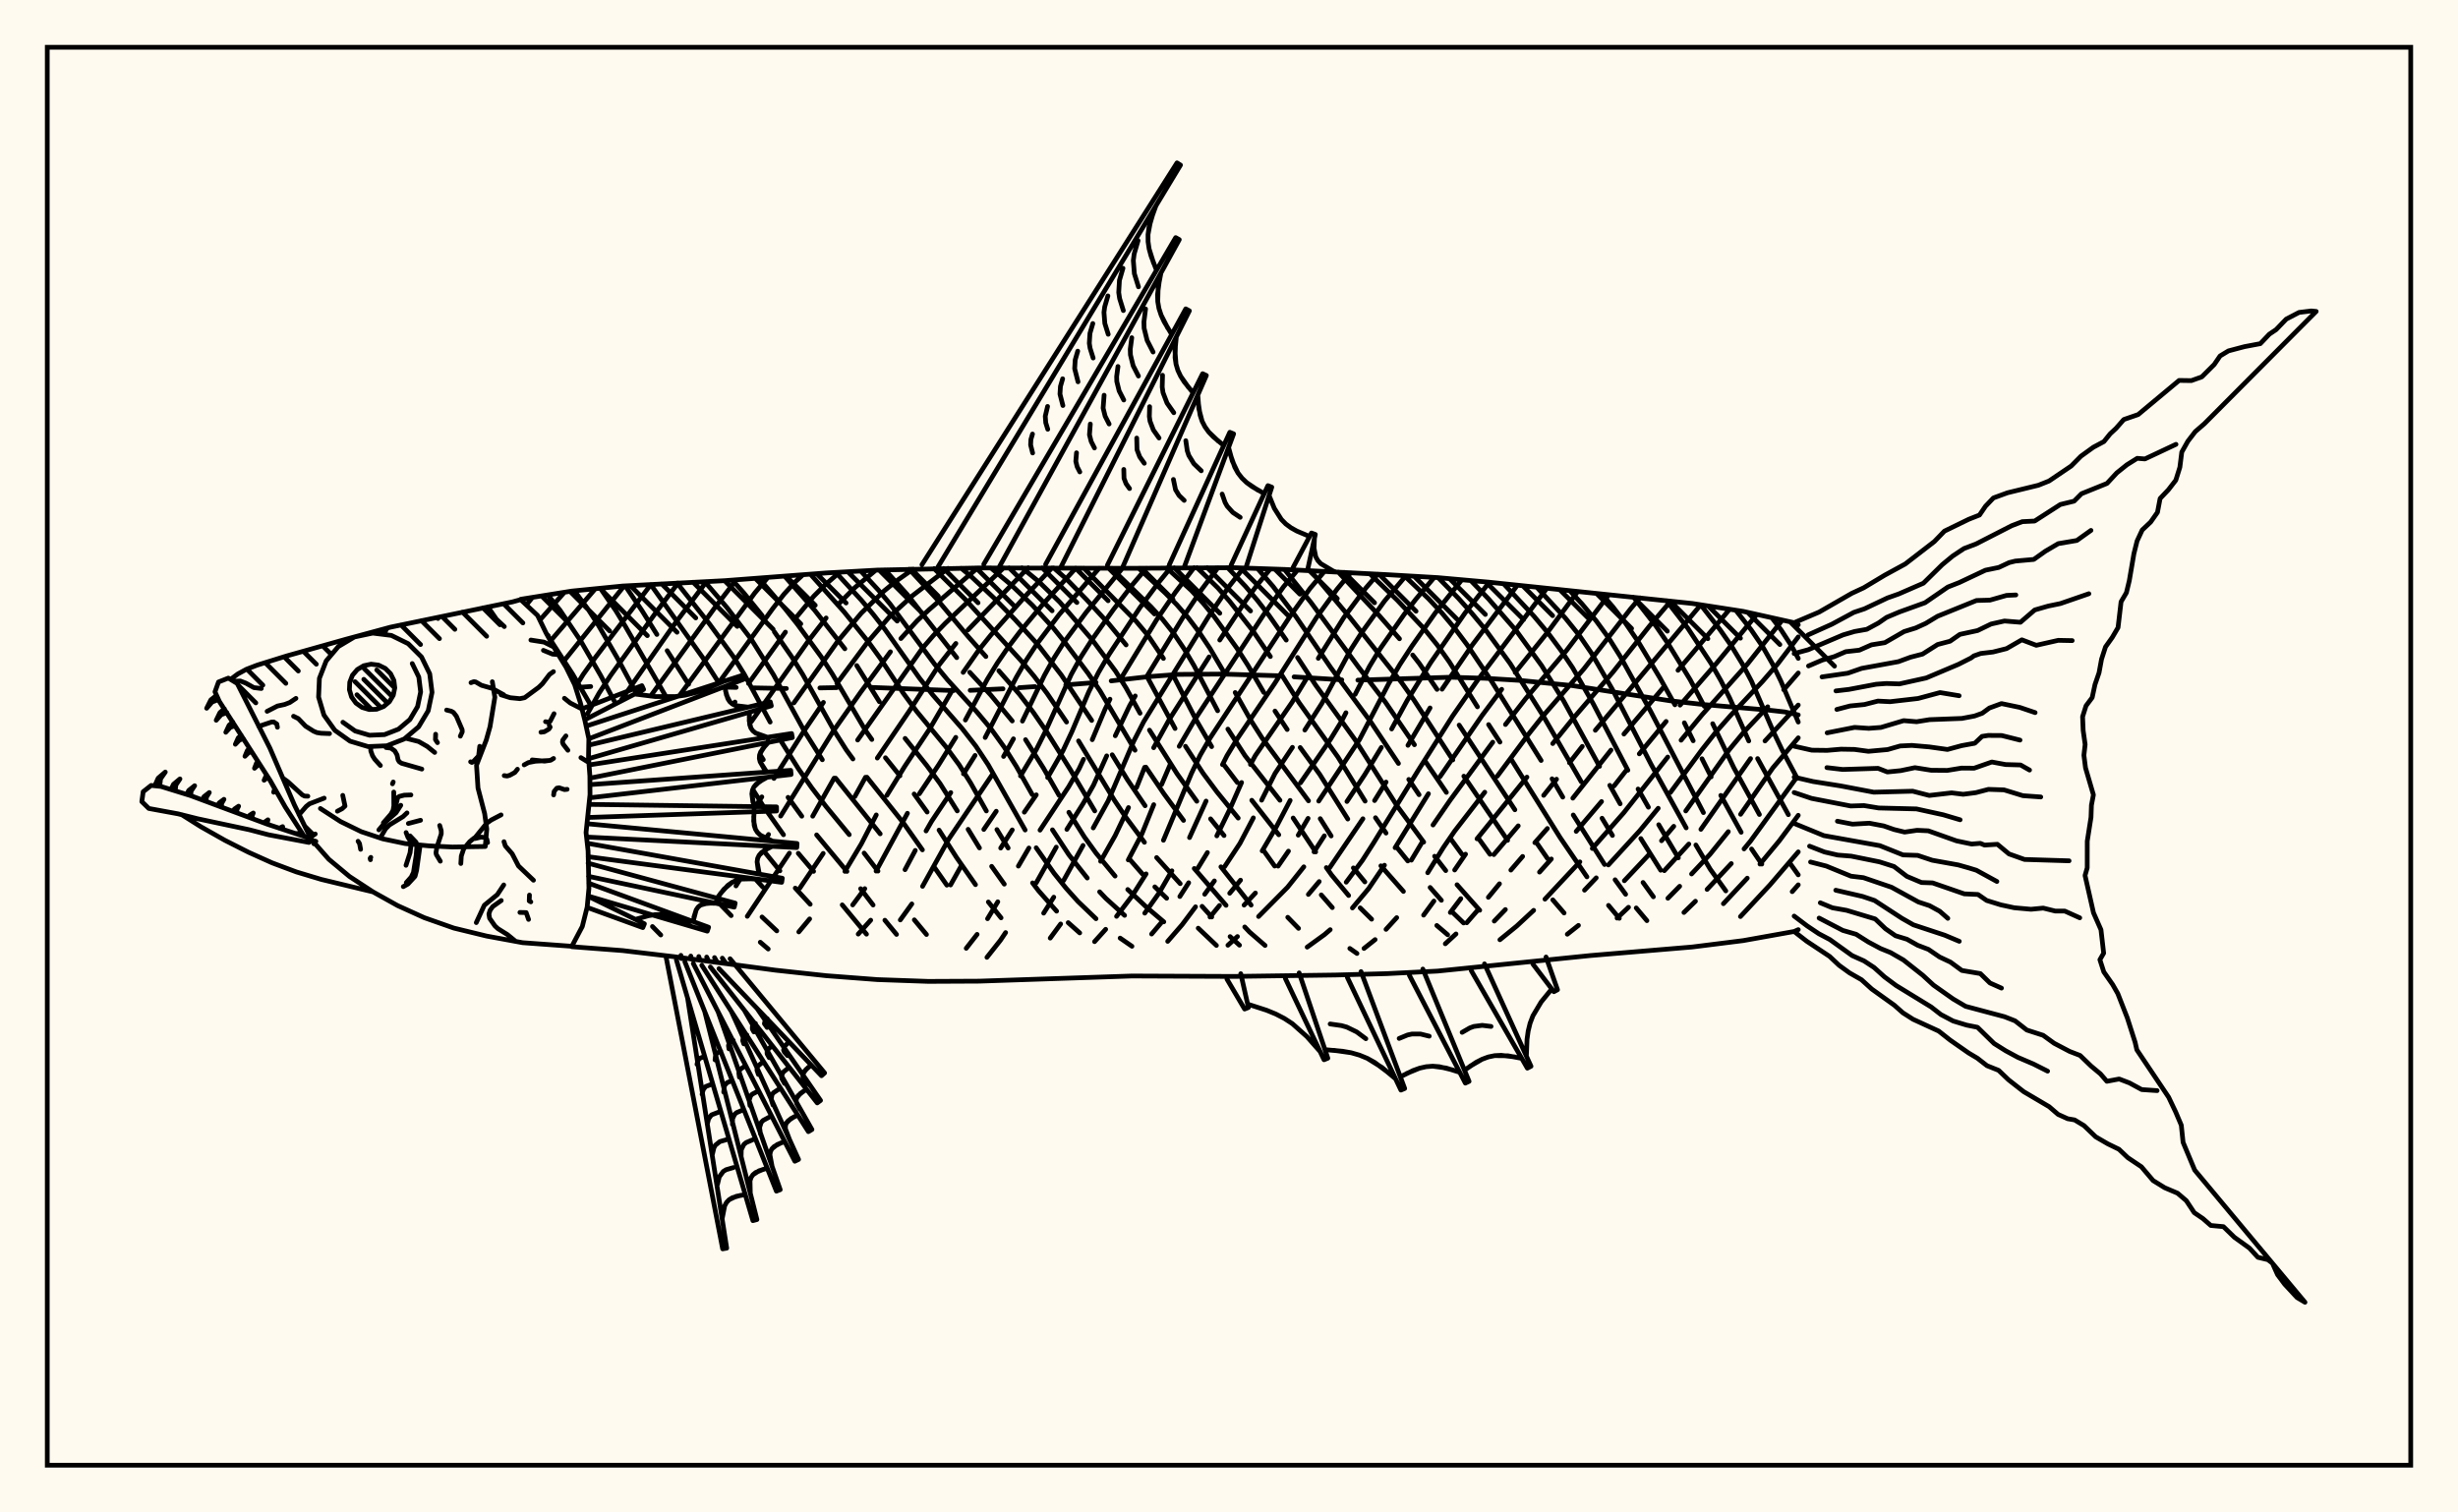 <svg xmlns="http://www.w3.org/2000/svg" width="520" height="320"><rect x="0" y="0" width="520" height="320" fill="floralwhite"/><rect x="10" y="10" width="500" height="300" stroke="black" stroke-width="1" fill="none"/><path stroke="black" stroke-width="1" fill="none" stroke-linecap="round" stroke-linejoin="round" d="
M 110.15 126.79 120.95 125.06 131.73 123.99 153.28 122.86 174.83 121.22 185.6 120.62 207.15 120.17 239.48 120.24 261.03 120.11 271.8 120.48 293.35 121.58 304.13 122.21 314.91 123.17 358.01 127.68 368.78 129.35 379.56 131.75 380.43 132.2 
M 380.43 196.69 379.56 197.08 368.78 199.01 358.01 200.36 336.46 202.17 304.13 205.46 293.35 206 282.58 206.29 261.03 206.59 239.48 206.5 207.15 207.59 196.38 207.64 185.6 207.26 174.83 206.44 164.05 205.27 142.5 202.4 131.73 201.12 120.98 200.3 
M 380.43 151.26 377.59 150.63 374.2 150.25 360.45 149.07 353.4 148.28 332.58 145.05 321.44 143.95 314.03 143.5 306.88 143.29 287.26 143.9 
M 283.86 143.84 273.77 143.21 
M 270.4 142.97 258.61 142.62 249.22 142.69 243.02 143.16 235.08 144.06 
M 231.87 144.4 225.47 144.91 
M 218.97 145.27 215.61 145.5 
M 212.19 145.74 205.25 146.06 
M 201.77 146.11 184.31 145.44 
M 177.04 145.48 173.45 145.55 
M 166.36 145.67 159.31 145.54 
M 155.74 145.44 153.35 145.38 
M 124.97 145.25 121.76 145.47 
M 138.03 196.03 139.79 197.82 
M 115.62 134.1 121.15 142.64 124.63 148.61 
M 151.6 190.54 154.68 193.72 
M 160.84 199.35 162.52 200.79 
M 115.89 125.87 118.46 129.08 122.81 135.54 127.03 142.84 130.09 148.58 
M 161.21 194.01 164.33 196.95 
M 121.51 125 124.51 129.05 126.61 132.32 130.69 139.38 134.75 146.91 
M 159.8 185.97 161.37 187.69 
M 127 124.46 130.25 129.16 132.3 132.52 140.93 147.46 
M 161.87 180.4 164.99 184.25 
M 168.24 187.9 171.4 191.32 
M 132.27 123.96 135.82 129.2 138.97 134.24 
M 141.14 137.67 145.68 144.78 
M 159.26 167.03 161.5 170.6 165.75 176.61 
M 168.88 180.54 172.12 184.36 
M 178.18 191.45 183.31 197.65 
M 137.65 123.66 148.62 139.07 152.14 144.58 
M 153.87 147.54 154.37 148.44 
M 160.75 159.58 161.48 160.73 
M 166.72 168.7 169.62 172.69 
M 172.76 176.65 179.17 184.37 
M 182.07 188.03 184.71 191.48 
M 187.2 194.7 189.66 197.7 
M 143.23 123.35 150.07 131.98 155.1 138.86 157.43 142.62 162.93 152.77 
M 165.24 156.83 168.99 162.77 171.75 166.71 174.78 170.67 179.66 176.59 
M 182.81 180.49 185.74 184.3 
M 193.43 194.62 196 197.72 
M 149.1 123.07 153.78 128.53 158.96 135.3 163.63 142.75 170.23 154.81 173.97 160.75 
M 176.78 164.64 186.21 176.42 
M 154.94 122.74 157.31 125.4 161.25 130.25 
M 163.82 133.68 167.51 138.99 169.83 142.72 176.52 154.69 179.03 158.65 180.44 160.58 
M 183.4 164.44 191.13 174.13 195.14 179.81 
M 197.71 183.56 200.31 187.28 
M 160.5 122.31 166.08 128.78 168.7 132.08 173.72 138.95 176.1 142.63 183.07 154.51 184.44 156.46 
M 187.32 160.32 190.39 164.15 
M 193.39 167.99 196.14 171.81 
M 198.66 175.63 202.34 181.39 206.37 187.17 
M 209.09 190.84 211.78 194.19 
M 165.99 121.9 172.31 129.07 178.73 137.27 
M 181.25 140.82 186.04 148.47 
M 191.48 156.23 196.05 161.95 198.88 165.79 202.51 171.57 
M 204.81 175.47 207.21 179.4 
M 209.79 183.3 212.46 187.06 
M 171.44 121.48 178.56 129.45 183.71 135.82 186.22 139.28 191.13 146.72 193.9 150.48 200.04 157.92 202.89 161.78 205.35 165.68 208.67 171.58 
M 210.9 175.52 213.28 179.42 
M 218.44 186.8 219.74 188.5 223.53 192.78 
M 225.98 195.21 228.42 197.38 
M 176.82 121.11 182.22 126.98 184.73 129.97 187.19 133.13 194.52 143.47 197.32 147.02 203.53 154.12 206.45 157.87 209.07 161.83 216.87 175.61 
M 219.21 179.37 222.99 184.76 225.53 187.92 228.04 190.72 231.86 194.38 
M 236.97 198.48 239.47 200.21 
M 182.09 120.81 185.84 124.86 188.28 127.76 197.71 140.51 200.45 143.83 206.6 150.56 209.65 154.2 212.47 158.11 215.02 162.17 218.37 168.11 
M 222.65 175.57 226.14 180.87 230.01 185.77 
M 232.63 188.69 233.95 190.08 237.91 193.67 
M 187.23 120.57 191.94 125.79 202.4 139.14 
M 205.15 142.24 209.61 147.07 214.14 152.54 
M 216.96 156.5 220.78 162.57 224.05 168.28 
M 226.12 171.86 229.39 177.06 231.89 180.52 235.9 185.36 
M 238.58 188.2 242.53 191.92 246.21 195.04 
M 192.34 120.42 198.03 126.57 204.8 134.65 208.57 138.91 
M 211.31 141.92 215.66 146.89 218.58 150.69 221.38 154.75 226.37 162.73 231.6 171.57 
M 239.07 181.91 241.72 184.95 
M 244.31 187.64 246.81 190.05 
M 253.49 196.38 257.34 200.03 
M 197.61 120.29 204.17 126.79 216.03 139.8 218.75 143.05 221.53 146.73 225.63 152.77 
M 228.17 156.76 235.74 169.29 238.16 172.9 242.11 178.21 
M 244.69 181.44 249.68 186.96 
M 254.3 191.76 256.35 194.01 
M 260.23 198.16 262.22 199.98 
M 203.35 120.22 205.66 122.16 210.23 126.48 214.72 131.07 219.46 136.27 224.51 142.79 230.95 152.43 
M 235.29 159.69 238.49 164.93 242.25 170.48 
M 252.65 183.75 259.38 191.55 
M 263.33 196.12 264.34 197.19 267.63 200.04 
M 209.61 120.15 213.93 123.76 218.4 128.04 222.92 132.97 225.23 135.85 230.21 142.49 232.71 146.17 240.12 158.73 
M 242.41 162.31 246.25 167.97 250.38 173.58 
M 258.29 183.4 264.68 191.5 
M 216.2 120.12 219.76 123.06 224.21 127.41 231.08 135.39 235.99 141.99 238.22 145.54 241.18 150.9 
M 243.18 154.48 249.02 163.72 253.19 169.53 
M 256.1 173.25 258.95 176.78 
M 272.43 194.08 274.71 196.42 
M 222.91 120.15 225.52 122.42 229.88 126.88 234.55 131.96 238.23 136.45 
M 242.69 143.21 248.59 154.13 
M 250.79 157.89 254.54 163.64 257.42 167.51 261.95 173.09 
M 267.37 180.03 269.66 183.24 
M 285.56 200.67 287.07 201.73 
M 229.26 120.19 240.34 131.43 242.78 134.34 246.13 139.31 
M 248.16 142.83 253 152.23 256.33 157.97 
M 258.89 161.77 261.77 165.57 
M 264.82 169.32 270.53 176.62 
M 279.52 189.34 281.86 192.03 
M 235.12 120.22 243.47 128.35 245.91 131 248.27 133.97 250.51 137.29 252.6 140.83 257.6 150.38 
M 259.76 154.26 263.39 159.88 270.78 169.32 
M 273.57 173.07 278.34 180.25 
M 280.59 183.56 281.72 185.15 285.31 189.47 
M 287.75 192.09 290.17 194.48 
M 240.89 120.22 246.53 125.49 248.96 127.94 251.36 130.69 253.69 133.78 255.96 137.17 259.2 142.68 
M 261.31 146.52 264.58 152.35 267.01 156.16 276.82 169.44 
M 279.3 173.21 281.61 176.87 
M 286.31 183.63 288.74 186.59 
M 246.81 120.14 252.04 124.94 254.45 127.53 256.86 130.45 261.65 137.11 263.98 140.73 267.36 146.5 
M 269.73 150.44 272.31 154.35 
M 275.06 158.16 279.2 163.85 285.13 173.29 
M 292.13 183.19 296.9 188.6 
M 303.96 195.81 306.26 197.77 
M 253.24 120.1 257.65 124.39 260.11 127.19 265.12 133.57 268.75 138.91 
M 271.1 142.72 274.82 148.66 283.05 160.18 288.79 169.5 
M 290.99 173.01 293.22 176.26 
M 295.51 179.29 297.83 182.16 
M 302.55 187.77 304.93 190.48 
M 307.28 193.02 309.63 195.28 
M 259.73 120.11 263.47 124.04 266 127.01 268.48 130.23 272.11 135.43 
M 274.5 139.11 278.3 144.91 286.66 156.5 295.61 170.59 301.19 178.17 
M 303.5 181.16 305.85 184.2 
M 308.24 187.19 313.04 192.59 
M 266.04 120.28 269.31 124.06 274.14 130.44 281.48 141.19 289.91 152.63 295.85 161.53 
M 298.03 164.91 300.21 168.14 
M 306.93 177.52 309.26 180.72 
M 271.74 120.48 277.33 127.46 287.39 141.13 293.08 148.55 299.23 157.57 
M 301.49 161.03 305.99 167.65 
M 312.84 177.46 315.21 180.75 
M 277.25 120.74 285.57 130.64 296.51 144.41 299.11 148.08 307.35 160.78 
M 309.68 164.22 318.94 177.79 
M 328.5 190.39 330.89 193.17 
M 283.1 121.02 291.86 130.34 296.07 135.15 
M 298.86 138.58 300.24 140.34 304.01 145.86 
M 308.69 153.41 320.48 171.33 
M 325.08 178.32 327.39 181.66 
M 289.78 121.38 295.62 127.01 301.32 133.07 304.06 136.47 306.63 140.07 312.56 149.55 
M 314.92 153.31 317.32 157.01 
M 319.72 160.69 330.05 177.21 335.72 185.52 
M 340.29 191.56 342.57 194.29 
M 297.09 121.8 302.22 126.69 305.02 129.67 307.73 132.91 310.37 136.42 315.4 143.9 326.03 160.9 
M 328.35 164.78 330.61 168.65 
M 332.83 172.43 339.45 182.91 
M 341.68 186.14 343.91 189.21 
M 346.15 192.1 348.41 194.79 
M 304.27 122.23 308.57 126.62 311.33 129.7 314.12 133.05 319.48 140.39 326.56 151.62 334.52 165.4 
M 338.92 173.12 341.12 176.76 
M 347.59 186.71 349.78 189.74 
M 311.16 122.84 314.92 126.73 320.75 133.42 326.13 140.81 330.79 148.29 338.39 162.15 
M 340.56 166.16 342.75 170.07 
M 347.12 177.42 351.33 184.12 
M 318.1 123.51 324.47 130.32 327.46 133.89 330.2 137.57 332.71 141.3 337.07 148.93 344.38 162.96 
M 346.54 166.94 348.73 170.79 
M 350.91 174.49 355.06 181.5 
M 325.13 124.26 331.15 130.76 334.07 134.38 336.64 138.13 341.08 145.81 349.29 161.71 356.72 175.16 
M 358.77 178.78 361.8 183.89 365.1 188.49 
M 332.12 125.01 334.68 127.77 337.65 131.32 340.35 135.02 342.75 138.84 349.18 150.46 360.37 171.93 
M 338.89 125.71 341.2 128.38 343.97 131.97 346.52 135.69 351.13 143.37 354.34 149.12 
M 356.33 152.93 358.2 156.73 
M 360.06 160.53 362 164.37 
M 364.04 168.29 368.35 176.09 
M 370.55 179.63 372.72 182.82 
M 345.59 126.36 350.39 132.54 352.92 136.23 357.57 143.82 360.56 149.44 
M 362.33 153.12 366.79 162.42 372.21 172.33 
M 378.74 182.74 380.43 185.1 
M 352.55 127.09 357.06 132.91 361.95 140.31 364.09 144.06 365.94 147.73 369.96 156.77 
M 371.83 160.5 378.34 172.37 
M 359.79 127.96 363.82 133.14 366.32 136.72 368.58 140.43 370.54 144.14 375.23 154.95 377.04 158.73 380.22 164.69 
M 367.21 129.11 370.46 133.25 372.87 136.77 374.98 140.47 376.77 144.15 380.43 152.77 
M 374.84 130.7 376.81 133.29 379.07 136.76 380.43 139.3 
M 112.65 126.39 111.35 127.99 
M 119.41 125.31 114.21 131.2 
M 125.95 124.56 116.46 135.61 
M 132.04 123.97 119.1 140.1 
M 137.71 123.66 125.94 139.12 123.38 142.69 121.73 145.37 
M 143.46 123.34 139.1 129.12 129.16 142.93 126.73 146.66 124.29 151 
M 149.46 123.05 142.47 132.36 131.5 148 
M 155.76 122.67 151.2 128.6 137.64 147.27 
M 162.46 122.16 159.68 125.45 143.67 147.26 
M 169.87 121.6 168.25 123.09 165.85 125.73 163.53 128.69 151.89 144.69 
M 177.66 121.06 174.63 123.67 172.15 126.15 168.55 130.5 
M 166.16 133.74 158.35 144.61 
M 155.49 148.53 155.12 149.05 
M 185.27 120.64 180.9 124.28 177.21 127.97 
M 174.77 130.75 171.11 135.47 158.96 152.67 
M 193.2 120.4 189.51 123.01 187.03 125.03 182.21 129.72 177.32 135.55 167.96 148.71 
M 162.51 156.79 162.5 156.8 
M 161.74 157.95 160.84 159.32 
M 200.57 120.25 193.12 125.97 188.23 130.43 183.58 135.81 177.05 144.59 
M 174.2 148.61 169.99 154.81 163.73 164.7 
M 161.17 168.6 159.52 171.06 
M 206.81 120.17 196.59 128.96 194.07 131.3 190.59 135.1 
M 188.37 137.9 182.06 146.48 176.28 154.69 165.15 172.66 
M 162.59 176.55 162.03 177.38 
M 156.54 186.08 155.7 187.44 
M 212.33 120.14 199.98 131.87 197.45 134.48 195.13 137.17 181.44 156.57 
M 176.46 164.64 171.93 172.69 
M 167 180.51 158.09 193.87 
M 217.52 120.11 204.79 133.27 
M 202.22 136.14 198.74 140.58 192.35 150.46 185.6 160.39 
M 183.1 164.45 180.85 168.53 
M 174.15 180.56 169.2 187.91 
M 222.56 120.15 217.31 125.7 209.63 134.35 207.13 137.45 203.76 142.26 
M 201.77 145.5 196.69 154.19 191.41 162.13 187.62 168.28 
M 185.38 172.42 182.22 178.54 178.74 184.36 
M 171.28 194.42 168.99 197.17 
M 227.61 120.18 220.69 127.77 215.74 133.7 213.3 136.91 210.99 140.28 208.88 143.71 204.23 152.34 
M 202.2 156.01 198.55 161.87 194.49 167.95 
M 191.97 172.07 185.34 184.3 
M 182.95 188.02 180.39 191.46 
M 232.54 120.21 224.04 130.07 219.34 136.28 217.09 139.7 215 143.31 208.42 156.04 
M 206.28 159.83 203.83 163.73 
M 201.14 167.69 197.1 173.74 195.91 175.81 
M 193.63 179.93 191.46 184 
M 184.2 194.69 181.56 197.63 
M 237.45 120.23 229.78 129.56 225.12 135.85 222.96 139.26 220.93 142.93 216.3 152.57 
M 214.4 156.32 212.31 160.05 
M 209.96 163.83 200.72 177.51 195.17 187.53 
M 192.9 191.25 190.46 194.64 
M 242.53 120.2 239.71 123.54 235.52 129.01 230.97 135.4 228.7 138.95 226.62 142.71 221.17 154.74 219.23 158.6 215.89 164.17 
M 210.76 171.64 208.13 175.49 
M 203.28 183.33 201.09 187.24 
M 247.65 120.13 245.2 123.13 241.18 128.52 234.61 138.48 232.37 142.32 230.33 146.39 226.76 154.82 224.87 158.85 221.63 164.51 
M 219.23 168.17 216.7 171.84 
M 214.15 175.59 211.7 179.43 
M 252.6 120.1 248.68 125.29 244.72 131.08 236.99 143.8 
M 234.82 147.93 233.78 150.05 231.07 156.5 
M 229.23 160.65 228.28 162.67 226.08 166.46 220.02 175.64 
M 217.67 179.42 215.44 183.25 
M 211.09 190.8 208.92 194.38 
M 206.71 197.69 204.41 200.64 
M 257.67 120.11 254.22 124.72 250.18 130.75 242.55 143.23 
M 240.16 147.24 238.99 149.28 235.94 155.67 
M 234.13 159.92 231.34 166.11 229.18 169.94 225.7 175.48 
M 223.46 179.23 219.22 186.79 
M 212.74 197.31 211.64 198.95 208.79 202.55 
M 263.07 120.18 259.9 124.22 255.65 130.5 241.95 152.71 239.83 156.85 234.44 169.45 231.28 175.17 
M 229.12 178.87 225.01 186.29 
M 222.93 189.82 220.79 193.2 
M 268.73 120.37 265.78 124 263.55 127.06 258.04 135.42 
M 255.8 138.98 247.34 152.27 244.06 158.2 
M 242.16 162.34 240.44 166.63 
M 238.74 170.86 235.92 176.79 232.84 182.23 
M 224.38 195.49 222.18 198.48 
M 274.5 120.61 271.52 124.17 267.23 130.21 252.79 152.22 249.47 157.91 
M 247.52 161.84 245.74 165.99 
M 244.08 170.25 241.57 176.45 238.69 181.94 
M 280.2 120.88 277.13 124.52 272.93 130.38 256.03 156.1 253.9 159.79 252.05 163.65 246.13 177.78 
M 242.46 184.89 239.49 189.57 236.21 193.88 
M 233.91 196.62 231.56 199.23 
M 285.76 121.17 282.85 124.67 278.53 130.62 269.67 144.59 261.83 156.18 259.57 159.89 258.62 161.78 
M 255.15 169.49 251.65 177.21 
M 247.92 184.24 245.19 188.96 242.18 193.2 
M 291.48 121.47 288.9 124.47 284.28 130.67 278.89 139.29 
M 276.78 142.95 273.33 148.6 265.57 159.86 264.54 161.75 
M 262.66 165.56 260.14 171.29 257.42 176.85 
M 255.43 180.38 253.41 183.69 
M 251.47 186.77 249.6 189.68 
M 245.76 195.11 243.63 197.62 
M 297.42 121.82 292.9 127.17 288.06 133.86 285.74 137.48 279.65 148.81 276.04 154.46 
M 273.42 158.12 269.74 163.64 266.9 169.3 
M 265.15 173.04 262.32 178.44 259.07 183.37 
M 256.91 186.38 254.86 189.2 
M 252.92 191.86 250.08 195.65 247.03 199.17 
M 303.42 122.17 299.51 126.8 297.04 130.02 292.03 137.18 289.7 141.03 286.69 146.91 
M 284.74 150.8 283.74 152.73 281.44 156.47 275.11 165.64 
M 272.94 169.35 270.06 174.85 267.02 180.03 
M 262.44 186.22 260.15 188.99 
M 257.99 191.58 255.98 194.02 
M 309.26 122.67 303.63 129.7 298.66 136.75 296.14 140.61 293.8 144.61 287.6 156.49 278.98 169.49 
M 276.73 173.15 274.65 176.7 
M 272.58 180.08 270.39 183.25 
M 265.59 188.94 263.19 191.5 
M 315.08 123.19 309.95 129.68 302.66 140.2 297.7 148.19 294.41 154.23 
M 292.23 158.14 288.72 163.9 284.95 169.58 
M 280.17 176.84 277.99 180.23 
M 275.83 183.4 272.39 187.72 266.26 193.91 
M 261.79 198.15 259.77 199.99 
M 321.01 123.82 311.49 136.44 305.07 145.82 
M 302.53 149.78 297.86 157.69 
M 293.23 165.47 290.8 169.38 
M 288.33 173.23 281.31 183.57 
M 279.08 186.52 276.79 189.24 
M 327.24 124.48 312.63 143.85 307.28 151.53 300.06 162.94 290.54 178.42 288.24 182.01 284.8 186.65 
M 333.75 125.18 327.32 133.88 320.54 142.28 
M 317.69 145.84 313.49 151.45 304.62 164.35 
M 302.19 167.94 295.14 179.36 
M 292.89 183.06 289.53 188.02 286.11 192.1 
M 281.41 196.7 280.2 197.74 276.54 200.39 
M 340.34 125.85 331.37 137.66 322.76 147.81 318.49 153.29 
M 315.8 157.03 306.79 169.29 303.16 174.55 
M 300.83 178.24 298.58 181.99 
M 346.94 126.49 345.02 128.74 335.08 141.52 326.32 151.61 323.48 155.19 316.76 164.22 
M 314.11 167.61 307.74 175.84 305.38 179.27 302.04 184.65 
M 295.48 194.15 293.22 196.63 
M 290.91 198.8 288.56 200.67 
M 353.44 127.19 348.98 132.43 341.2 142.23 332.72 152.1 328.49 157.32 
M 323.03 164.42 312.47 177.47 
M 310.04 180.72 307.74 184.07 
M 303.35 190.64 301.17 193.62 
M 359.81 127.96 337.5 154.51 
M 334.74 157.92 332.02 161.39 
M 329.29 164.86 326.57 168.28 
M 321.19 174.73 316.03 180.81 
M 309.04 190.13 306.82 193.06 
M 365.91 128.91 354.99 141.82 
M 352.06 145.26 343.55 155.31 
M 340.81 158.7 332.74 168.87 
M 327.35 175.29 324.7 178.29 
M 322.12 181.2 319.63 184.09 
M 317.22 186.99 314.87 189.85 
M 312.57 192.63 310.29 195.24 
M 308.02 197.6 305.76 199.68 
M 371.67 129.99 363.13 140.34 355.42 149.19 
M 352.47 152.64 346.8 159.5 
M 344.1 162.92 341.46 166.29 
M 338.81 169.59 333.45 175.9 
M 328.19 181.74 325.69 184.52 
M 318.47 192.44 316.12 194.88 
M 377.06 131.19 369.73 140.44 360.06 151.25 355.64 156.61 
M 352.82 160.17 343.52 171.95 336.86 179.52 
M 334.23 182.35 326.84 190.24 
M 324.45 192.61 320.87 195.93 317.31 198.83 
M 380.43 134.75 376.08 140.47 372.89 144.15 366.14 151.34 362.95 154.96 360.04 158.64 353.38 167.67 
M 350.8 171.01 346.89 175.77 340.26 183 
M 337.69 185.73 335.21 188.34 
M 380.43 142.39 377.36 145.94 
M 373.97 149.54 368.88 154.93 365.81 158.64 356.63 171.58 
M 354.09 174.83 351.5 177.88 
M 348.86 180.8 343.64 186.34 
M 333.93 195.79 331.57 197.66 
M 380.43 149.17 373.39 156.77 
M 370.34 160.5 359.83 175.47 
M 357.28 178.58 352.1 184.21 
M 344.52 191.96 342.1 194.25 
M 380.43 156.11 375.05 162.47 368.23 172.29 
M 365.63 175.96 361.73 180.79 357.86 184.91 
M 355.34 187.52 352.85 190.05 
M 379.94 164.7 370.32 177.96 368.96 179.61 
M 366.26 182.71 361.14 188.18 
M 358.68 190.68 356.24 193.06 
M 380.43 172.5 376.4 177.92 372.33 182.82 
M 369.64 185.8 364.59 191.2 
M 380.43 180.24 374.42 187.25 368.2 193.92 
M 380.43 187.21 379.15 188.65 
M 195.04 119.48 249 34.46 249.74 34.92 198.23 120.28 
M 208.12 119.38 248.72 50.27 249.48 50.7 211.29 120.15 
M 221.2 119.41 250.85 65.35 251.62 65.76 224.35 120.16 
M 234.28 119.56 254.42 79.07 255.21 79.44 237.41 120.23 
M 247.36 119.52 260.17 91.46 260.98 91.79 250.49 120.1 
M 260.45 119.57 268.23 102.75 269.05 103.07 263.55 120.2 
M 273.54 120.09 277.44 112.77 278.26 113.07 276.6 120.71 
M 281.08 120.51 282.58 121 
M 244.54 43.54 243.44 46.58 242.87 49.62 242.88 51.13 243.1 52.65 243.51 54.16 244.66 57.18 
M 245.61 57.72 245.01 60.81 244.93 63.81 245.18 65.26 245.64 66.67 246.27 68.05 247.88 70.76 
M 248.86 71.27 248.57 74.22 248.79 77.03 249.18 78.35 249.77 79.6 250.54 80.81 252.41 83.12 
M 253.4 83.59 253.62 86.47 254.31 89.12 254.92 90.3 255.71 91.4 256.67 92.4 258.89 94.26 
M 259.91 94.68 260.7 97.54 261.9 100.07 262.74 101.15 263.74 102.11 264.89 102.95 267.45 104.43 
M 268.48 104.83 269.59 107.55 271.07 109.89 272.02 110.86 273.12 111.67 274.35 112.36 277.05 113.5 
M 278.08 113.88 277.99 115.98 278.36 117.82 278.8 118.59 279.42 119.26 282.06 120.83 
M 243.96 45.06 243.07 48.1 242.87 49.62 242.88 51.13 243.1 52.65 244.05 55.67 
M 240.76 50.91 239.94 53.71 239.76 55.11 239.98 57.9 240.85 60.69 
M 237.57 56.75 236.82 59.32 236.67 61.88 236.86 63.16 237.65 65.71 
M 234.38 62.6 233.7 64.93 233.55 66.09 233.73 68.42 234.45 70.73 
M 231.19 68.45 230.58 70.54 230.45 72.63 230.61 73.67 231.26 75.75 
M 228 74.29 227.46 76.15 227.35 78 228.06 80.78 
M 224.81 80.14 224.34 81.76 224.24 83.38 224.86 85.8 
M 221.62 85.99 221.13 88.06 221.23 89.44 221.66 90.82 
M 218.43 91.83 218.09 92.98 218.03 94.13 218.46 95.84 
M 245.28 59.27 244.88 62.33 244.93 63.81 245.18 65.26 245.64 66.67 247.04 69.41 
M 242.35 65.36 242 68.11 242.04 69.44 242.68 72.02 243.94 74.48 
M 239.43 71.45 239.11 73.89 239.15 75.08 239.72 77.37 240.84 79.56 
M 236.51 77.54 236.23 79.67 236.26 80.71 236.76 82.71 237.74 84.63 
M 233.58 83.62 233.37 86.35 233.8 88.06 234.64 89.71 
M 230.66 89.71 230.48 91.98 230.84 93.41 231.54 94.78 
M 227.74 95.8 227.59 97.61 227.88 98.76 228.44 99.85 
M 248.68 72.76 248.59 75.65 248.79 77.03 249.18 78.35 249.77 79.6 251.44 81.97 
M 245.94 79.4 245.87 81.89 246.04 83.07 246.89 85.28 248.32 87.32 
M 243.21 86.04 243.15 88.12 243.29 89.11 244 90.97 245.2 92.67 
M 240.48 92.68 240.54 95.15 241.11 96.65 242.08 98.02 
M 237.74 99.32 237.79 101.2 238.22 102.33 238.96 103.37 
M 253.48 85.05 253.89 87.84 254.31 89.12 254.92 90.3 255.71 91.4 257.75 93.35 
M 250.86 93.24 251.17 95.38 251.5 96.36 252.57 98.11 254.13 99.61 
M 248.24 101.44 248.69 103.61 249.43 104.82 250.52 105.87 
M 260.27 96.13 261.23 98.86 261.9 100.07 262.74 101.15 263.74 102.11 266.14 103.72 
M 258.55 104.53 259.17 106.3 259.61 107.09 260.81 108.42 262.37 109.46 
M 123.11 149.99 135.8 145.07 136.16 145.87 123.7 152.3 
M 123.99 153.63 157.06 142.88 157.35 143.71 124.57 156.31 
M 124.54 157.66 162.96 148.49 163.18 149.34 124.52 160.52 
M 124.62 161.84 167.47 155.2 167.62 156.06 124.79 164.64 
M 124.8 166.01 167.28 162.99 167.36 163.86 124.75 168.8 
M 124.61 170.19 164.28 170.72 164.29 171.59 124.33 172.96 
M 124.19 174.28 168.62 178.46 168.56 179.33 124.09 177.1 
M 124.23 178.41 165.5 185.81 165.37 186.68 124.42 181.26 
M 124.42 182.63 155.53 191.08 155.33 191.93 124.49 185.41 
M 124.55 186.87 149.91 196.18 149.63 197.01 124.44 189.58 
M 124.43 189.63 136.33 195.45 135.99 196.26 124.2 191.98 
M 134.27 146.84 138.58 147.37 142.82 147.38 144.9 147.09 146.94 146.59 148.97 145.91 152.96 144.22 
M 153.33 145.25 153.69 147.06 154.4 148.48 154.95 148.96 155.64 149.29 158.29 149.61 
M 158.57 150.67 158.5 152.51 158.85 154.04 159.27 154.63 159.86 155.1 162.36 155.99 
M 162.55 157.08 161.35 158.41 160.68 159.77 160.64 160.47 160.81 161.18 162.2 163.35 
M 162.31 164.45 160.66 165.37 159.49 166.5 159.18 167.19 159.06 167.96 159.51 170.65 
M 159.53 171.75 159.44 173.73 159.81 175.43 160.24 176.12 160.85 176.7 163.44 177.97 
M 163.36 179.07 161.73 179.9 160.59 180.96 160.28 181.61 160.17 182.35 160.64 184.94 
M 160.47 186.03 158.05 185.9 156.91 185.99 155.85 186.24 154.87 186.69 153.17 188.12 151.68 190.04 
M 151.42 191.11 149.65 191.09 148.21 191.49 147.68 191.92 147.28 192.51 146.63 194.98 
M 146.29 196.02 143.79 194.58 141.23 193.65 139.91 193.48 138.57 193.52 137.2 193.74 134.42 194.52 
M 153.49 146.19 153.98 147.84 154.4 148.48 154.95 148.96 155.64 149.29 157.34 149.57 
M 158.5 151.61 158.6 153.32 158.85 154.04 159.27 154.63 159.86 155.1 161.45 155.75 
M 161.92 157.74 160.92 159.09 160.68 159.77 160.64 160.47 160.81 161.18 161.64 162.62 
M 161.45 164.89 159.99 165.9 159.49 166.5 159.18 167.19 159.06 167.96 159.28 169.72 
M 159.45 172.76 159.55 174.63 159.81 175.43 160.24 176.12 160.85 176.7 162.5 177.6 
M 162.51 179.47 161.08 180.39 160.59 180.96 160.28 181.61 160.17 182.35 160.4 184.04 
M 159.24 185.93 156.91 185.99 155.85 186.24 154.87 186.69 153.98 187.32 152.41 189.05 
M 150.51 191.07 148.87 191.22 148.21 191.49 147.68 191.92 147.28 192.51 146.79 194.08 
M 154.45 202.85 174.45 227.01 173.79 227.6 152.1 204.94 
M 152.81 202.72 153.49 203.7 
M 160.13 213.32 173.59 232.83 172.89 233.35 150.28 204.59 
M 151.16 202.6 151.7 203.54 
M 157.47 213.74 171.77 238.98 171.02 239.43 148.47 204.23 
M 149.5 202.49 149.9 203.36 
M 154.71 213.97 168.94 245.31 168.15 245.69 146.67 203.86 
M 147.83 202.38 148.1 203.17 
M 151.91 214.06 165.06 251.71 164.25 252.02 144.88 203.48 
M 146.14 202.28 146.31 202.95 
M 149.09 214.03 160.13 258.03 159.28 258.26 143.1 203.11 
M 144.05 202.13 144.16 202.82 
M 145.46 211.15 153.74 264.08 152.88 264.23 140.95 202.67 
M 171.62 225.33 170.48 226.3 169.85 227.28 169.84 227.78 170.04 228.29 171.51 229.82 
M 170.63 230.48 169.32 231.35 168.53 232.32 168.43 232.86 168.53 233.44 169.71 235.34 
M 168.77 235.91 167.31 236.68 166.35 237.62 166.16 238.19 166.16 238.83 167 241.03 
M 166.01 241.51 164.41 242.17 163.29 243.07 162.99 243.66 162.88 244.34 163.34 246.78 
M 162.31 247.16 160.58 247.71 159.29 248.55 158.89 249.14 158.67 249.84 158.73 252.45 
M 157.67 252.74 155.76 253.11 154.24 253.84 153.7 254.41 153.31 255.13 152.77 257.88 
M 171.01 225.81 170.07 226.79 169.85 227.28 169.84 227.78 170.04 228.29 170.93 229.31 
M 166.67 220.67 165.95 221.42 165.77 222.18 165.92 222.57 166.61 223.35 
M 162.33 215.53 161.83 216.05 161.71 216.58 162.29 217.39 
M 169.94 230.91 168.83 231.82 168.53 232.32 168.43 232.86 168.53 233.44 169.22 234.69 
M 166.57 226.12 165.66 226.87 165.32 227.73 165.4 228.2 165.98 229.24 
M 163.2 221.33 162.28 222.24 162.28 222.97 162.73 223.78 
M 159.83 216.54 159.16 217.21 159.16 217.74 159.49 218.33 
M 168.01 236.28 166.75 237.12 166.35 237.62 166.16 238.19 166.16 238.83 166.63 240.27 
M 164.67 230.51 163.63 231.2 163.31 231.61 163.15 232.61 163.53 233.8 
M 161.34 224.74 160.26 225.61 160.13 226.39 160.44 227.33 
M 158 218.96 157.22 219.6 157.12 220.17 157.35 220.86 
M 165.18 241.83 163.77 242.58 163.29 243.07 162.99 243.66 162.88 244.34 163.1 245.92 
M 162.66 236.4 161.45 237.05 161.04 237.47 160.69 238.56 160.88 239.92 
M 160.15 230.97 159.13 231.51 158.79 231.87 158.49 232.78 158.66 233.92 
M 157.63 225.54 156.54 226.27 156.3 227 156.43 227.92 
M 155.12 220.11 154.29 220.66 154.11 221.22 154.21 221.92 
M 161.42 247.42 159.86 248.08 159.29 248.55 158.89 249.14 158.67 249.84 158.63 251.53 
M 159.19 241.17 157.85 241.74 157.36 242.15 156.82 243.26 156.79 244.71 
M 156.96 234.93 155.84 235.4 155.43 235.74 154.98 236.67 154.95 237.89 
M 154.73 228.68 153.82 229.07 153.26 229.68 153.11 231.07 
M 152.5 222.44 151.81 222.73 151.39 223.2 151.27 224.25 
M 156.69 252.9 154.94 253.41 154.24 253.84 153.7 254.41 153.31 255.13 152.88 256.9 
M 155.16 247.03 153.61 247.48 153 247.86 152.17 248.99 151.79 250.56 
M 153.63 241.15 152.28 241.54 151.33 242.31 151.03 242.86 150.71 244.22 
M 152.09 235.28 150.51 235.89 149.9 236.72 149.62 237.88 
M 150.56 229.4 149.26 229.9 148.76 230.59 148.53 231.53 
M 149.03 223.53 148.01 223.92 147.62 224.45 147.45 225.19 
M 327.07 202.48 329.5 209.41 328.73 209.82 324.29 203.97 
M 314.05 203.93 323.89 225.6 323.12 226 311.25 205.37 
M 301.01 205.03 310.79 228.79 310 229.16 298.16 206.35 
M 287.93 205.57 297.17 230.3 296.37 230.64 285.04 206.8 
M 274.84 205.84 280.91 223.89 280.1 224.22 271.92 207.02 
M 262.49 206.01 264.11 213.17 263.3 213.49 259.57 207.17 
M 328.29 209.23 326.04 211.99 324.29 214.93 323.69 216.51 323.29 218.16 323.05 219.88 322.91 223.43 
M 321.93 223.93 319.01 223.38 316.2 223.35 314.85 223.63 313.55 224.11 312.28 224.76 309.82 226.42 
M 308.82 226.88 305.94 225.97 303.1 225.58 301.71 225.69 300.32 226 298.96 226.49 296.25 227.82 
M 295.24 228.25 292.35 225.84 289.26 223.92 287.6 223.24 285.86 222.74 284.05 222.42 280.31 222.08 
M 279.29 222.5 276.49 219.33 273.41 216.59 271.71 215.48 269.89 214.54 267.97 213.75 263.95 212.45 
M 320.46 223.62 317.59 223.28 316.2 223.35 314.85 223.63 313.55 224.11 311.04 225.56 
M 315.44 217.17 313.57 216.94 311.8 217.17 310.95 217.48 309.32 218.42 
M 307.38 226.39 304.51 225.69 303.1 225.58 301.71 225.69 300.32 226 297.6 227.12 
M 302.36 219.23 300.5 218.77 298.67 218.78 297.77 218.98 296 219.71 
M 293.8 227.02 290.84 224.8 289.26 223.92 287.6 223.24 285.86 222.74 282.19 222.22 
M 288.95 219.77 287.02 218.33 284.92 217.31 283.79 216.99 281.4 216.65 
M 379.56 131.75 384.85 129.5 391.74 125.54 394.28 124.36 398.75 121.68 403.06 119.33 409.22 114.58 411.36 112.37 416.49 109.87 418.77 108.97 420.04 107.11 421.72 105.35 424.7 104.26 431.22 102.67 433.48 101.77 438.17 98.6 440.22 96.53 442.85 94.63 445.09 93.43 446.42 91.78 447.66 90.63 449.3 88.76 452.34 87.71 461 80.49 463.59 80.53 465.8 79.74 468.43 77.12 469.67 75.31 471.44 74.24 474.84 73.34 478.18 72.71 480.08 70.71 481.52 69.74 483.66 67.52 486.38 66.1 488.95 65.79 490 65.89 466.35 89.65 464.42 91.32 462.85 93.36 461.56 95.66 461.16 98.86 460.3 101.6 458.73 103.63 456.98 105.47 456.42 108.4 454.98 110.45 453.19 112.14 452.11 114.46 451.44 117.14 450.46 122.87 449.85 125.4 448.72 127.32 448.08 132.78 446.86 134.86 445.43 136.87 444.59 139.47 444.06 142.35 443.2 144.84 442.61 147.59 441.31 149.33 440.58 151.64 440.7 154.54 441.12 157.51 440.86 159.79 441.2 162.46 442.87 168.16 442.45 170.37 442.36 172.92 441.57 177.96 441.56 183.61 441.1 185.23 442.89 193.13 444.47 196.71 445.04 201.67 444.24 203.05 445.07 205.63 446.95 208.32 448.03 210.22 450.04 215.36 451.69 220.51 452.06 222.12 458.79 232.15 460.26 235.24 461.46 238.06 461.84 241.69 464.3 247.57 487.63 275.53 485.94 274.52 483.35 271.73 481.83 269.7 480.74 267.26 479.77 266.52 477.67 266.02 475.89 264.08 472.68 261.77 470.38 259.53 467.7 259.28 466.05 257.83 464.2 256.57 462.52 254.03 460.67 252.45 457.96 251.3 455.5 249.78 453.02 246.86 450.13 244.92 448.28 243.16 445.91 242.01 443.36 240.53 440.88 238.15 438.89 236.95 437.43 236.7 435.4 235.78 433.51 234.15 428.12 230.97 424.91 228.46 422.82 226.46 420.35 225.47 418.32 223.89 416.46 222.78 412.55 220.05 410.14 218.15 404.72 215.66 402.57 214.29 400.75 212.68 395.98 209.26 393.81 207.29 391.28 205.84 389.07 204.24 387.07 202.36 382.2 199.13 379.56 197.08 
M 382.51 134.33 387.52 132.08 392.2 129.56 394.44 128.81 399.3 126.51 401.7 125.66 406.91 123.39 410.88 119.48 413.08 117.66 415.48 116.06 418.06 115.08 425.58 111.23 427.82 110.37 430.44 110.24 435.88 106.74 438.79 106.03 440.35 104.46 445.75 102.28 447.82 100.05 449.95 98.34 452.14 96.97 453.77 97.1 460.34 94.01 
M 379.56 138.28 382.53 137.47 389.91 134.33 392.34 133.61 394.92 133.15 397.37 131.83 399.12 130.62 401.82 129.48 407.25 127.52 412.08 124.2 414.5 123.25 420.03 120.64 422.85 120.06 425.05 119.03 426.34 118.71 430.26 118.36 432.71 116.62 435.43 115.02 439.37 114.35 442.35 112.22 
M 382.6 140.9 385.49 139.66 388.02 138.94 390.48 137.88 393.35 137.56 395.92 136.43 398.75 135.97 402.81 133.63 405.29 132.86 407.41 131.89 409.91 130.38 418.13 127.05 420.99 126.97 424.5 125.97 426.46 125.88 
M 385.45 143.22 390.92 142.43 393.85 141.41 401.62 139.99 404.17 139.05 406.72 138.39 409.92 136.36 412.54 135.67 414.62 134.22 418.37 133.41 421.22 132.03 424.06 131.39 427.43 131.66 430.46 129.05 433.31 128.23 435.89 127.7 441.91 125.62 
M 388.4 146.18 391.15 145.86 396.91 144.77 399.06 144.61 401.82 144.7 407.5 143.44 414.3 140.57 416.99 139.21 417.58 138.77 419.02 138.26 421.63 137.95 424.5 137.23 427.73 135.37 430.78 136.53 435.43 135.48 438.38 135.54 
M 388.59 150.1 391.4 149.36 394.43 149.06 397.28 148.33 399.86 148.46 405.78 147.78 410.42 146.53 414.46 147.2 
M 386.54 155.05 392.35 153.9 395.34 154.1 397.91 153.91 402.73 152.47 405.47 152.7 408.21 152.26 415.05 152 417.73 151.49 419.36 150.9 420.86 149.8 423.42 148.86 427.29 149.67 430.54 150.77 
M 379.56 157.88 383.3 158.72 386.54 158.76 389.47 158.51 392.32 158.56 395.27 158.96 399.33 158.59 401.99 157.83 404.45 157.71 408.15 158.03 412 158.57 414.99 157.76 417.78 157.25 419.31 155.8 420.61 155.6 423.47 155.62 427.34 156.59 
M 386.49 162.41 389.81 162.8 397.31 162.56 399.28 163.33 402.09 163.05 405.11 162.42 408.57 162.97 411.96 163 414.97 162.51 417.64 162.53 421.38 161.22 424.3 161.76 427.46 161.85 429.36 162.93 
M 379.56 164.42 383.55 165.35 389.39 166.28 396.39 167.61 404.64 167.4 408.14 168.3 412.87 167.75 415.32 168.05 417.98 167.71 420.66 167.01 423.95 167.12 427.96 168.35 431.73 168.62 
M 379.56 167.68 383.24 168.92 391.53 170.53 394.33 170.44 397.44 170.95 405.44 171.15 411.1 172.39 414.67 173.45 
M 388.71 173.75 391.9 174.37 395.47 174.17 398.52 174.75 400.7 175.51 402.93 176.05 405.56 175.67 407.93 175.78 413.92 177.91 417.11 178.58 418.94 178.43 419.84 178.8 422.56 178.63 425.01 180.67 428.29 181.84 437.72 182.13 
M 379.56 174.22 385.85 176.8 397.69 178.92 402.59 180.88 405.69 180.98 408.78 182.01 414.28 183 416.57 183.65 418.1 184.12 422.45 186.5 
M 382.82 179.03 385.97 180.26 388.77 180.91 391.64 181.14 397.62 182.35 400.69 183.33 403.41 185.42 406.5 186.72 408.85 186.8 415.55 189.12 418.45 189.25 420.29 190.52 423.25 191.44 426.12 192.06 429.67 192.38 432.25 192.13 434.8 192.76 436.81 192.76 439.98 194.19 
M 383.03 182.38 386.34 183.23 391.59 185.38 394.21 185.69 400.16 187.72 405.85 190.84 408.2 191.62 410.36 192.8 412.07 194.3 
M 388.36 188.35 394.02 189.66 396.57 190.52 402.37 194.3 404.78 195.67 411.4 197.86 414.49 199.16 
M 385.09 191.01 387.65 192.07 390.68 192.61 396.71 194.43 398.88 196.5 401 197.98 403.42 198.72 405.7 200 407.97 200.87 410.33 202.48 412.63 203.56 415.04 205.33 418.95 205.99 420.99 207.98 423.42 209.06 
M 384.84 194.24 389.85 196.85 392.67 197.67 395.28 199.32 397.85 200.69 399.95 201.54 402.68 203.11 406.77 206.34 409.04 208.43 413.21 211.37 415.84 212.92 424.06 215.11 426.3 215.99 428.78 217.93 432.24 219.05 434.56 220.73 437.83 222.45 440.05 223.31 442.37 225.55 444.35 227.2 445.72 228.78 448.32 228.29 450.49 229.12 453.09 230.53 456.35 230.75 
M 379.56 193.82 382.31 195.9 384.77 197.55 387.13 198.8 391.83 202.18 394.35 203.31 396.47 204.7 398.67 206.68 401.13 208.51 408.53 213.04 410.6 214.65 413.19 216.02 416.05 216.89 418.35 217.35 421.86 220.78 424.31 222.32 426.88 223.71 430.16 225.11 433.18 226.63 
M 48.77 143.75 50.32 142.59 52.16 141.59 54.42 140.72 60.62 138.79 73.18 135.25 82.59 132.7 108.4 127.35 110.15 126.87 113.73 130.22 115.52 133.91 117.54 137.57 119.77 141.19 121.58 144.88 122.77 148.65 123.74 152.46 124.57 156.3 124.5 160.26 124.79 164.17 124.82 168.11 123.98 176.14 124.41 180.03 124.59 187.91 124.22 191.91 123.19 196.02 120.98 200.21 110.56 199.45 102.95 198.05 96.01 196.36 89.76 194.16 84.13 191.61 78.91 188.7 73.93 185.44 69.56 181.8 65.81 177.54 
M 58.12 166.9 57.09 165.04 
M 104.15 144.24 104.69 147.51 103.67 153.74 102.87 156.58 100.81 161.89 101.12 166.73 102.53 172.14 102.98 175.4 102.66 179.1 95.7 179.21 90.66 178.96 85.73 178.48 80.97 177.48 76.42 175.96 72.04 173.82 67.78 171.06 
M 64.37 176.97 60.34 170.73 57.15 165.13 46.41 148.41 45.48 146.37 46.23 144.29 48.31 143.47 50.19 144.61 57.09 158.27 62.27 170.28 65.83 177.57 
M 65.35 178.24 56.81 176.62 52.73 175.55 41.82 173.23 37.68 172.19 31.48 171.05 30 169.6 30.29 167.51 31.97 166.18 34.04 166.39 40.34 168.34 56.61 174.4 65.56 177.36 
M 70.84 154.52 68.53 151.29 67.4 147.49 67.57 143.52 69.01 139.83 71.57 136.8 74.98 134.77 78.86 133.95 82.8 134.44 86.36 136.19 89.17 138.99 90.91 142.56 91.4 146.49 90.59 150.38 88.56 153.78 85.53 156.35 81.83 157.79 77.87 157.96 74.07 156.82 70.84 154.52 
M 87.21 140.39 88.6 143.24 88.99 146.39 88.34 149.5 86.72 152.23 84.3 154.28 81.34 155.43 78.17 155.56 75.13 154.66 72.54 152.81 
M 75.3 148.75 74.37 147.46 73.92 145.94 73.99 144.35 74.56 142.87 75.59 141.66 76.95 140.85 78.51 140.52 80.08 140.72 81.51 141.42 82.63 142.54 83.33 143.96 83.52 145.54 83.2 147.09 82.38 148.46 81.17 149.48 79.69 150.06 78.11 150.12 76.59 149.67 75.3 148.75 
M 75.51 146.99 78.62 150.1 
M 75.11 144.23 80.59 149.71 
M 76.96 143.73 82.01 148.77 
M 77.03 141.44 83.01 147.41 
M 79.7 141.74 83.52 145.56 
M 64.54 174.86 66.05 176.37 
M 48.98 143.56 49.76 144.35 
M 50.38 144.96 54.12 148.71 
M 52.22 141.56 55.61 144.96 
M 56.09 140.19 60.47 144.58 
M 60.1 138.95 63.11 141.97 
M 64.18 137.8 66.92 140.53 
M 68.29 136.67 70.13 138.5 
M 72.36 135.49 72.89 136.02 
M 76.47 134.35 76.55 134.44 
M 80.6 133.24 81.66 134.3 
M 84.83 132.22 88.97 136.37 
M 89.16 131.31 92.97 135.12 
M 93.51 130.43 96.23 133.15 
M 97.83 129.5 102.95 134.62 
M 102.18 128.61 105.77 132.19 
M 106.55 127.74 110.62 131.8 
M 112.86 186.24 109.69 183.22 108.36 180.65 106.9 178.97 106.62 178.08 
M 100.31 177.31 99.37 178.08 98.1 179.59 97.59 181.12 97.49 182.7 
M 85.95 186.74 87 185.56 87.47 184.58 88.05 180.92 88.2 179.04 88.05 178.23 86.74 176.85 
M 106.69 132.57 105.04 131.03 103.22 128.4 
M 114.44 154.92 115.15 154.83 116.12 154.26 116.39 153.85 116.2 153.48 
M 89.24 162.72 84.93 161.48 84.47 161.17 84.22 160.77 84 159.73 83.52 158.88 82.71 158.29 81.67 158.16 
M 112.3 190.81 111.96 190.62 112.01 189.37 
M 81.18 134.24 81.89 132.89 
M 69.72 155.21 67.93 155.14 67.04 155 66.33 154.7 64.65 153.64 63.11 152.04 62.1 151.54 
M 92.55 157.13 92.12 156.48 92.16 155.34 
M 84.79 170.38 83.78 171.96 81.61 173.85 80.15 175.58 
M 83.3 167.58 83.32 170.5 83.16 171.43 82.7 172.25 81.1 174.09 
M 117.08 142.1 116.26 142.69 114.74 144.68 113.97 145.42 111 147.61 109.99 147.82 107.94 147.62 106 147.01 
M 78.42 157.93 78.44 158.87 78.81 159.9 79.27 160.63 80.47 161.96 
M 122.89 160.3 124.58 161.34 
M 117.12 168.19 117.23 167.44 117.8 166.76 118.28 166.67 119.42 167.06 119.98 167 
M 78.45 181.4 78.3 181.61 78.37 181.9 
M 106.67 164.1 107.27 164.19 107.82 164.04 108.92 163.44 109.47 162.75 
M 85.32 187.59 86.31 187.03 87.8 185.41 88.13 184.15 88.87 178.9 
M 103.15 178.27 103 177.56 102.52 177.19 101.78 177.11 100.52 177.41 
M 117.21 151 116.39 152.61 115.93 152.79 115.41 152.69 
M 88.97 173.55 86.39 174.23 
M 91.96 159.2 90.37 157.92 88.57 156.89 85.74 156.17 
M 76.29 179.7 76.06 178.48 75.75 177.99 
M 92.66 130.86 92.75 130.59 
M 119.72 155.7 119.06 156.58 118.99 157.02 119.14 157.45 120.14 158.74 
M 83.03 165.84 83.19 165.45 
M 59.92 164.69 60.87 165.37 63.94 168.17 64.43 168.43 65.13 168.46 
M 55.28 145.67 53.7 145.48 52 144.53 50.83 144.08 49.42 144.14 
M 86.93 168.19 85.51 168.24 84.48 168.5 84.13 168.75 83.45 171.66 81.99 173.35 
M 85.89 183.08 86.75 180.43 86.95 178.8 86.88 178.06 86.29 177.12 85.91 176.15 
M 62.61 147.76 61.31 148.63 60.22 149.05 58.69 149.38 56.51 150.5 
M 94.48 150.23 95.46 150.47 95.94 150.74 96.55 151.54 97.77 154.38 97.8 154.84 97.38 155.76 
M 109.99 193.05 111.31 193.08 111.82 194.53 
M 63.26 172.38 64.78 170.62 65.47 170.07 68.58 168.87 
M 106.59 147.01 104.1 145.64 101.84 144.99 100.63 144.28 100.24 144.22 99.64 144.44 
M 71.38 171.63 72.38 171.1 72.99 170.54 72.51 168.28 
M 117.17 136.9 115.11 135.86 112.31 135.42 
M 93.02 174.65 93.34 175.75 93.35 176.42 92.43 179.25 92.23 180.4 92.3 180.79 93.15 182.21 
M 112.58 160.78 115.2 161.04 116.5 160.85 117.11 160.47 
M 110.89 161.83 111.79 161.34 113.3 161.05 116.24 160.9 
M 101.49 157.9 101.25 159.95 100.1 161.17 99.83 161.32 99.56 161.18 
M 118.11 138.5 116.9 138.4 114.96 137.6 
M 58.69 153.87 58.56 153.18 57.91 152.75 57.47 152.76 54.73 153.68 
M 100.76 195.2 102.46 191.53 105.21 189.28 106.57 187.23 
M 106 172.41 103.95 173.48 102.97 174.17 100.53 177.19 99.75 177.75 
M 86.1 171.99 85.26 172.78 82.4 174.53 81.57 175.36 80.66 176.92 
M 65.64 177.15 66.69 176.45 
M 109.12 199.19 107.35 197.74 105.32 196.47 104.71 195.91 103.57 194.27 103.43 193.38 103.68 192.59 104.23 191.82 106.04 190.53 
M 119.41 147.74 120.64 148.74 123.11 150 
M 65.66 177.19 66.42 178.54 
M 59.95 170.03 60 170.12 
M 58.11 166.89 57.89 167.62 58.36 167.31 
M 56.38 163.94 55.87 165.08 56.45 164.61 56.78 164.55 
M 54.56 161.18 54.26 161.47 53.84 162.55 54.52 161.93 54.98 161.82 
M 52.79 158.36 52.33 158.79 51.82 160.01 52.59 159.25 53.22 159.07 
M 51.03 155.55 50.4 156.11 49.79 157.47 50.66 156.57 51.51 156.3 
M 49.26 152.76 48.47 153.43 47.77 154.93 48.72 153.89 49.72 153.55 
M 47.48 149.98 46.53 150.76 45.74 152.39 46.79 151.21 48 150.77 
M 45.82 147.12 44.6 148.08 43.72 149.85 44.86 148.53 46.23 148.01 
M 65.49 177.64 66.83 178.01 
M 62.62 176.38 62.89 176.33 63 176.51 
M 59.09 175.24 59.79 174.89 59.89 175.48 
M 55.8 174.07 56.68 173.45 56.56 173.93 56.66 174.42 
M 52.53 172.88 52.83 172.48 53.58 172.01 53.33 172.62 53.39 173.18 
M 49.29 171.66 49.6 171.17 50.48 170.57 50.11 171.31 50.12 171.97 
M 46.03 170.46 46.37 169.87 47.38 169.12 46.88 170.01 46.86 170.78 
M 42.8 169.22 43.15 168.56 44.28 167.68 43.65 168.7 43.61 169.51 
M 39.51 168.07 39.92 167.25 41.18 166.24 40.42 167.39 40.35 168.35 
M 36.18 167.03 36.69 165.95 38.07 164.8 37.2 166.09 37.07 167.3 
M 32.74 166.26 33.46 164.64 34.97 163.35 33.97 164.78 33.78 166.36 
M 38.45 172.37 42.5 174.92 47.58 177.79 52.56 180.31 57.57 182.56 62.7 184.48 67.99 186.07 78.91 188.7 
M 115.66 134.16 116 134.51 
M 114.57 126.08 120.09 131.6 
M 120.59 125.12 128.98 133.5 
M 126.93 124.47 136.95 134.49 
M 133.36 123.9 143.23 133.77 
M 139.98 123.53 147.19 130.74 
M 146.63 123.19 155.97 132.53 
M 153.29 122.86 163.56 133.13 
M 159.79 122.37 169.41 131.99 
M 166.29 121.87 172.47 128.06 
M 172.78 121.38 178.99 127.58 
M 179.36 120.97 189.81 131.41 
M 185.99 120.61 195.08 129.69 
M 192.79 120.41 198.5 126.12 
M 199.63 120.27 206.91 127.54 
M 206.53 120.17 214.61 128.25 
M 213.48 120.13 222.58 129.23 
M 220.47 120.13 227.82 127.48 
M 227.52 120.18 234.43 127.1 
M 234.54 120.22 244.24 129.91 
M 241.53 120.22 248.16 126.84 
M 248.43 120.12 258.06 129.75 
M 255.4 120.1 264.56 129.27 
M 262.45 120.16 272.7 130.42 
M 269.69 120.41 274.99 125.71 
M 277 120.73 282.91 126.64 
M 284.35 121.09 290.79 127.53 
M 291.74 121.49 299.57 129.32 
M 299.16 121.92 308.25 131.01 
M 306.67 122.44 314.23 130 
M 314.34 123.12 322.33 131.1 
M 322.16 123.94 328.47 130.26 
M 329.99 124.78 336.22 131.01 
M 337.8 125.6 345.17 132.97 
M 345.54 126.35 352.73 133.54 
M 353.36 127.18 361.31 135.13 
M 361.38 128.21 368.2 135.03 
M 369.72 129.56 376.54 136.37 
M 378.71 131.56 388.1 140.94 
"/></svg>